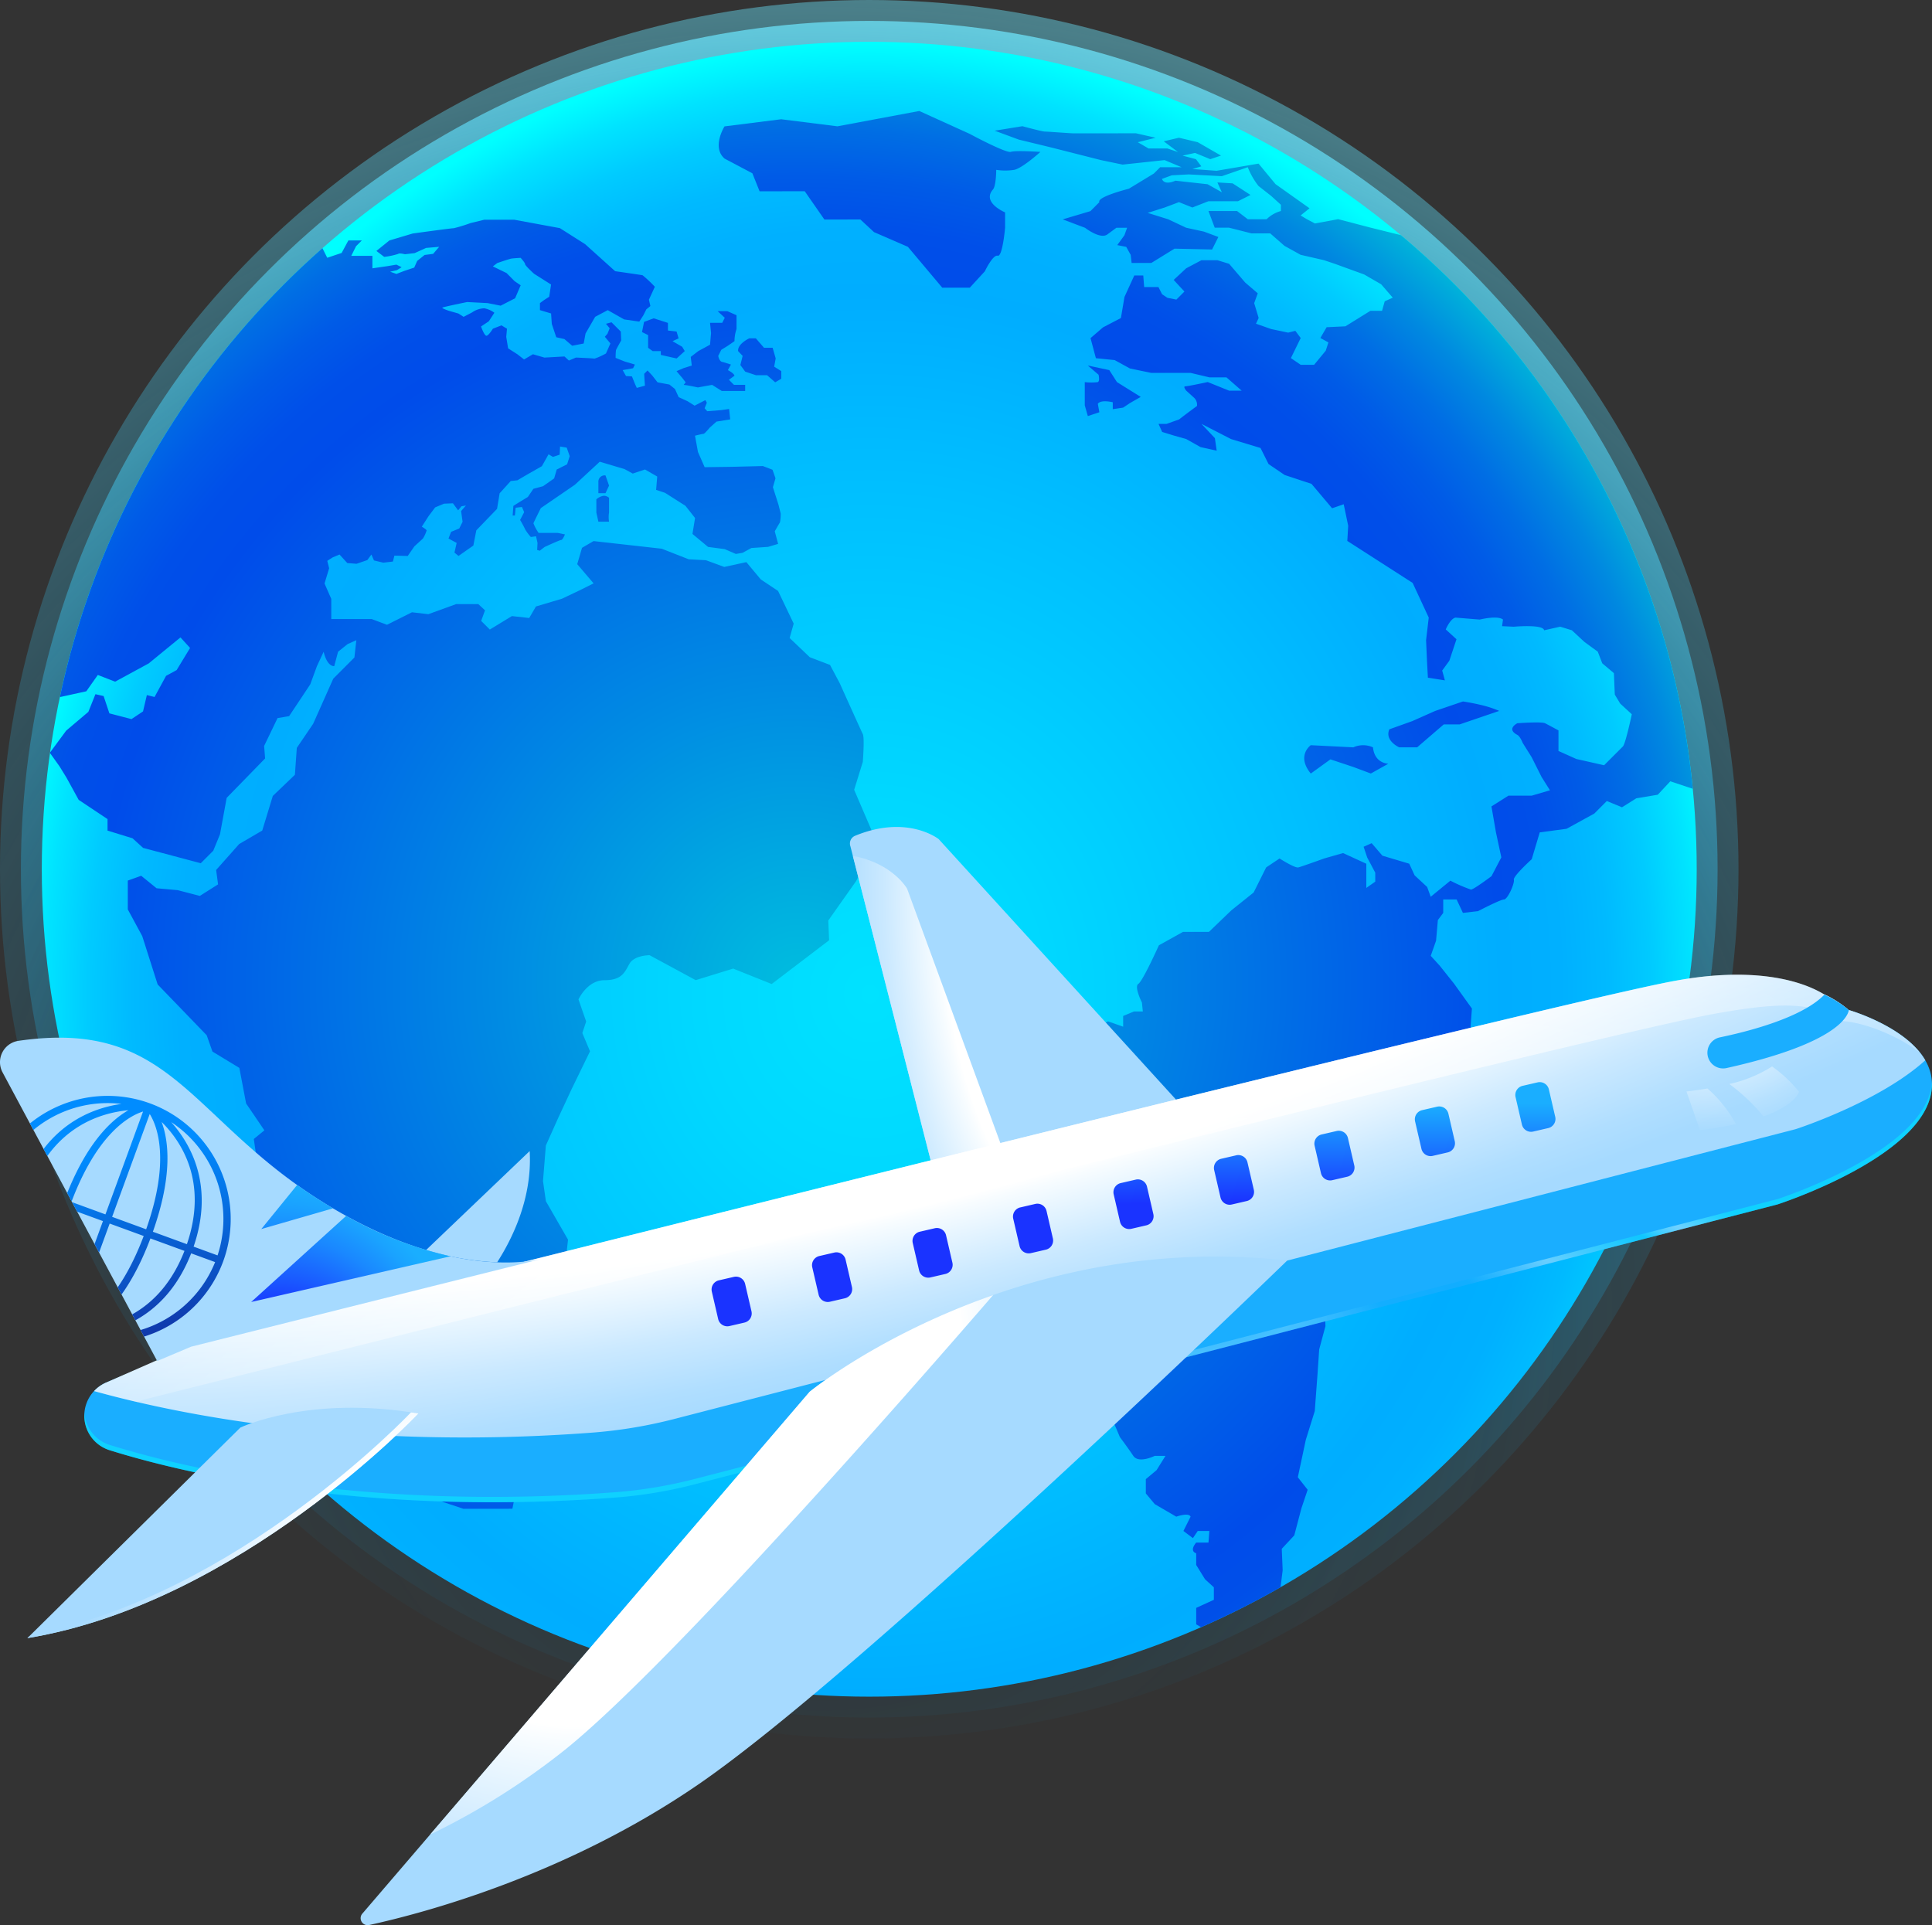 <svg xmlns="http://www.w3.org/2000/svg" xmlns:xlink="http://www.w3.org/1999/xlink" width="452.507" height="450.925" viewBox="0 0 452.507 450.925">
  <rect x="0" y="0" width="452.507" height="450.925" fill="#333333" stroke="none"/>
  <defs>
    <radialGradient id="radial-gradient" cx="0.47" cy="0.754" r="0.859" gradientTransform="matrix(-1, 0.001, 0.001, 1, 0.94, 0)" gradientUnits="objectBoundingBox">
      <stop offset="0" stop-color="#00b4ff" stop-opacity="0"/>
      <stop offset="0.194" stop-color="#01b4ff" stop-opacity="0.012"/>
      <stop offset="0.327" stop-color="#07b7ff" stop-opacity="0.047"/>
      <stop offset="0.443" stop-color="#10bcff" stop-opacity="0.106"/>
      <stop offset="0.548" stop-color="#1dc2ff" stop-opacity="0.192"/>
      <stop offset="0.647" stop-color="#2ecaff" stop-opacity="0.302"/>
      <stop offset="0.74" stop-color="#43d4ff" stop-opacity="0.439"/>
      <stop offset="0.829" stop-color="#5ce0ff" stop-opacity="0.6"/>
      <stop offset="0.914" stop-color="#79eeff" stop-opacity="0.784"/>
      <stop offset="0.995" stop-color="#99feff" stop-opacity="0.988"/>
      <stop offset="0.999" stop-color="#9bffff"/>
    </radialGradient>
    <radialGradient id="radial-gradient-2" cx="0.47" cy="0.754" r="0.859" xlink:href="#radial-gradient"/>
    <radialGradient id="radial-gradient-3" cx="0.5" cy="0.552" r="0.526" gradientTransform="matrix(-1, 0.001, 0.001, 1.08, 1, -0.022)" gradientUnits="objectBoundingBox">
      <stop offset="0" stop-color="#00e2ff"/>
      <stop offset="0.201" stop-color="#00d8ff"/>
      <stop offset="0.534" stop-color="#00bfff"/>
      <stop offset="0.736" stop-color="#00adff"/>
      <stop offset="0.804" stop-color="#00b0ff"/>
      <stop offset="0.859" stop-color="#00baff"/>
      <stop offset="0.91" stop-color="#00cbff"/>
      <stop offset="0.958" stop-color="#00e3ff"/>
      <stop offset="1" stop-color="aqua"/>
    </radialGradient>
    <clipPath id="clip-path">
      <circle id="Ellipse_4" data-name="Ellipse 4" cx="193.805" cy="193.805" r="193.805" fill="none"/>
    </clipPath>
    <radialGradient id="radial-gradient-4" cx="0.451" cy="0.562" r="0.637" gradientTransform="matrix(-0.885, -0.09, -0.08, 0.996, 0.898, 0.043)" gradientUnits="objectBoundingBox">
      <stop offset="0" stop-color="#00bddf"/>
      <stop offset="0.308" stop-color="#008be3"/>
      <stop offset="0.722" stop-color="#004cea"/>
      <stop offset="0.776" stop-color="#004fe9"/>
      <stop offset="0.827" stop-color="#005be7"/>
      <stop offset="0.877" stop-color="#006ee4"/>
      <stop offset="0.927" stop-color="#0089e0"/>
      <stop offset="0.975" stop-color="#00abdb"/>
      <stop offset="1" stop-color="#00c0d8"/>
    </radialGradient>
    <radialGradient id="radial-gradient-5" cx="0.184" cy="-0.151" r="1.516" gradientTransform="matrix(1.067, 0.091, -0.073, 0.753, 302.61, 13.201)" gradientUnits="objectBoundingBox">
      <stop offset="0" stop-color="#fff"/>
      <stop offset="0.536" stop-color="#fff"/>
      <stop offset="0.565" stop-color="#f7fcff"/>
      <stop offset="0.76" stop-color="#cbe9ff"/>
      <stop offset="0.912" stop-color="#b0deff"/>
      <stop offset="1" stop-color="#a6daff"/>
    </radialGradient>
    <radialGradient id="radial-gradient-6" cx="0.465" cy="-0.291" r="1.828" gradientTransform="matrix(0.578, 0.825, -0.408, 0.273, 67.99, 34.902)" xlink:href="#radial-gradient-5"/>
    <radialGradient id="radial-gradient-7" cx="1.269" cy="0.429" r="1.728" gradientTransform="matrix(0.252, 0.993, 0.993, -0.059, 0.815, -0.851)" xlink:href="#radial-gradient-5"/>
    <radialGradient id="radial-gradient-8" cx="0.515" cy="0.331" r="2.323" gradientTransform="matrix(0.278, -0.212, 0.013, 0.214, 10.066, -1.237)" gradientUnits="objectBoundingBox">
      <stop offset="0" stop-color="#1a33ff"/>
      <stop offset="0.54" stop-color="#1a25ff"/>
      <stop offset="0.688" stop-color="#1a5bff"/>
      <stop offset="0.829" stop-color="#1a88ff"/>
      <stop offset="0.937" stop-color="#1aa3ff"/>
      <stop offset="1" stop-color="#1aaeff"/>
    </radialGradient>
    <radialGradient id="radial-gradient-9" cx="0.49" cy="0.111" r="3.252" gradientTransform="matrix(-0.245, 0.239, 0.013, 0.213, 0.574, -0.044)" xlink:href="#radial-gradient-5"/>
    <radialGradient id="radial-gradient-11" cx="0.263" cy="-1.117" r="2.585" gradientTransform="matrix(-0.565, 0.053, 0.025, 0.852, 0.385, -0.186)" gradientUnits="objectBoundingBox">
      <stop offset="0" stop-color="#fff"/>
      <stop offset="1" stop-color="#fff" stop-opacity="0"/>
    </radialGradient>
    <radialGradient id="radial-gradient-12" cx="0.522" cy="0.557" r="2.765" gradientTransform="matrix(-0.227, 0.239, 0.012, 0.213, 0.638, 0.323)" xlink:href="#radial-gradient-11"/>
    <radialGradient id="radial-gradient-13" cx="0.485" cy="0.331" r="2.835" gradientTransform="matrix(-0.222, -0.212, -0.011, 0.214, 0.56, 0.378)" gradientUnits="objectBoundingBox">
      <stop offset="0.003" stop-color="#00b4ff" stop-opacity="0.2"/>
      <stop offset="0.004" stop-color="#00b3ff" stop-opacity="0.2"/>
      <stop offset="0.198" stop-color="#00b0ff" stop-opacity="0.369"/>
      <stop offset="0.227" stop-color="#36c3ff" stop-opacity="0.412"/>
      <stop offset="0.293" stop-color="#aeeeff" stop-opacity="0.502"/>
      <stop offset="0.324" stop-color="#dff" stop-opacity="0.537"/>
      <stop offset="0.36" stop-color="#7cdbff" stop-opacity="0.584"/>
      <stop offset="0.397" stop-color="#22b9ff" stop-opacity="0.627"/>
      <stop offset="0.416" stop-color="#00adff" stop-opacity="0.643"/>
      <stop offset="0.479" stop-color="#00adff" stop-opacity="0.69"/>
      <stop offset="0.539" stop-color="#00adff" stop-opacity="0.71"/>
      <stop offset="0.551" stop-color="#18b6ff" stop-opacity="0.733"/>
      <stop offset="0.609" stop-color="#81dcff" stop-opacity="0.839"/>
      <stop offset="0.649" stop-color="#c3f5ff" stop-opacity="0.906"/>
      <stop offset="0.668" stop-color="#dff" stop-opacity="0.929"/>
      <stop offset="0.725" stop-color="#86f6ff" stop-opacity="0.957"/>
      <stop offset="0.778" stop-color="#3eefff" stop-opacity="0.976"/>
      <stop offset="0.816" stop-color="#11eaff" stop-opacity="0.988"/>
      <stop offset="0.835" stop-color="#00e9ff" stop-opacity="0.992"/>
      <stop offset="0.843" stop-color="#1fecff" stop-opacity="0.996"/>
      <stop offset="0.863" stop-color="#6ff4ff" stop-opacity="0.996"/>
      <stop offset="0.879" stop-color="#aafaff"/>
      <stop offset="0.891" stop-color="#cffdff"/>
      <stop offset="0.898" stop-color="#dff"/>
      <stop offset="0.926" stop-color="#90ffff"/>
      <stop offset="0.952" stop-color="#52ffff"/>
      <stop offset="0.974" stop-color="#25ffff"/>
      <stop offset="0.99" stop-color="#0affff"/>
      <stop offset="1" stop-color="aqua"/>
    </radialGradient>
    <radialGradient id="radial-gradient-14" cx="0.434" cy="0.986" r="1.682" gradientTransform="matrix(0.509, -0.708, 0.16, 0.221, 23.8, -10.05)" xlink:href="#radial-gradient-5"/>
    <radialGradient id="radial-gradient-15" cx="0.407" cy="0.238" r="0.912" gradientTransform="matrix(-0.676, -0.708, -0.866, 0.9, 0.885, 0.315)" xlink:href="#radial-gradient-5"/>
    <radialGradient id="radial-gradient-16" cx="0.501" cy="0.401" r="1.333" gradientTransform="matrix(-1, 0, 0, 1, 1.002, 0)" gradientUnits="objectBoundingBox">
      <stop offset="0" stop-color="#00b4ff" stop-opacity="0"/>
      <stop offset="0.049" stop-color="#00b3ff" stop-opacity="0.031"/>
      <stop offset="0.126" stop-color="#00b2ff" stop-opacity="0.122"/>
      <stop offset="0.222" stop-color="#00b1ff" stop-opacity="0.267"/>
      <stop offset="0.333" stop-color="#00afff" stop-opacity="0.467"/>
      <stop offset="0.451" stop-color="#00adff" stop-opacity="0.714"/>
      <stop offset="0.617" stop-color="#00cbff" stop-opacity="0.824"/>
      <stop offset="0.789" stop-color="#00e7ff" stop-opacity="0.918"/>
      <stop offset="0.922" stop-color="#00f8ff" stop-opacity="0.976"/>
      <stop offset="1" stop-color="aqua"/>
    </radialGradient>
    <radialGradient id="radial-gradient-17" cx="0.753" cy="0.116" r="1.417" gradientTransform="matrix(0.551, 0.39, -0.177, 0.696, 44.169, 10.799)" xlink:href="#radial-gradient-5"/>
    <clipPath id="clip-path-2">
      <path id="Path_66" data-name="Path 66" d="M572.01,253.666l7.925-3.347s34.519-8.674,81.882-20.508c-4.068.914-24.054,4.035-52.508-14.306-30.124-19.41-34.4-41.974-69.819-36.827a5.051,5.051,0,0,0-3.69,7.385l36.209,67.6Z" transform="translate(-535.198 -177.935)" fill="none"/>
    </clipPath>
    <radialGradient id="radial-gradient-18" cx="0.049" cy="-0.174" r="1.276" gradientTransform="matrix(-0.271, -0.963, -0.963, 0.271, 0.696, 1.537)" gradientUnits="objectBoundingBox">
      <stop offset="0" stop-color="#1b0275"/>
      <stop offset="0.353" stop-color="#1133a6"/>
      <stop offset="1" stop-color="#008cff"/>
    </radialGradient>
    <linearGradient id="linear-gradient" x1="0.508" y1="0.624" x2="0.493" y2="0.339" gradientUnits="objectBoundingBox">
      <stop offset="0" stop-color="#1a33ff"/>
      <stop offset="1" stop-color="#1aaeff"/>
    </linearGradient>
    <radialGradient id="radial-gradient-19" cx="-0.417" cy="0.694" r="2.093" gradientTransform="matrix(0.587, 0.091, -0.04, 0.753, 66.263, 3.996)" xlink:href="#radial-gradient-5"/>
    <radialGradient id="radial-gradient-20" cx="1.417" cy="0.694" r="2.136" gradientTransform="matrix(-0.575, 0.091, 0.04, 0.753, 2.129, 0.134)" xlink:href="#radial-gradient-5"/>
    <radialGradient id="radial-gradient-21" cx="0.172" cy="1.846" r="1.851" gradientTransform="matrix(-0.587, 0, 0, 1, 0.409, 0)" xlink:href="#radial-gradient-8"/>
  </defs>
  <g id="Group_88" data-name="Group 88" transform="translate(-1371.689 1339.437)">
    <g id="Group_83" data-name="Group 83" transform="translate(1371.689 -1339.437)">
      <circle id="Ellipse_1" data-name="Ellipse 1" cx="203.594" cy="203.594" r="203.594" opacity="0.61" fill="url(#radial-gradient)"/>
      <circle id="Ellipse_2" data-name="Ellipse 2" cx="198.697" cy="198.697" r="198.697" transform="translate(4.896 4.897)" fill="url(#radial-gradient-2)"/>
      <circle id="Ellipse_3" data-name="Ellipse 3" cx="193.805" cy="193.805" r="193.805" transform="translate(9.788 9.788)" fill="url(#radial-gradient-3)"/>
      <g id="Group_23" data-name="Group 23" transform="translate(9.788 9.788)">
        <g id="Group_22" data-name="Group 22" transform="translate(0)" clip-path="url(#clip-path)">
          <path id="Path_27" data-name="Path 27" d="M573.718,362.546,573,360.034l0-5.443a12.687,12.687,0,0,0,3.05,0c.538-.242.179-1.733.179-1.733l-2.514-2.152,5.025,1.073,1.8,2.808,5.565,3.467-2.511,1.437-1.615,1.077-2.421.361v-1.615s-2.782-.716-3.5.361l.359,1.974Zm62.186,77.59a5.554,5.554,0,0,1,4.6,0c.385,3.832,3.6,3.83,3.6,3.83l-4.1,2.3-4.1-1.531-5.368-1.786-4.6,3.325c-3.452-4.214,0-6.644,0-6.644ZM548.69,518.354l3.979-.84,6.91-4.4,6.074,0,5.234-2.726h2.1s-.421-2.932.207-3.142,5.234-2.936,5.234-2.936l3.562,1.255v-2.513l2.513-1.049h2.094l-.211-2.094s-1.887-3.723-.84-4.375,4.812-9.033,4.812-9.033l5.654-3.146,6.074,0,5.233-5.031,5.233-4.192,2.929-5.867,3.14-2.1s3.563,2.3,4.4,2.092,6.073-2.1,6.073-2.1l4.4-1.259,5.448,2.5,0,5.662,2.093-1.467v-2.1l-1.887-3.559-.839-2.513,1.885-.838,2.514,2.93,6.285,1.875,1.259,2.728,2.933,2.721.839,2.3,4.605-3.774a36.538,36.538,0,0,0,4.82,2.092c.628,0,4.815-3.146,4.815-3.146l2.3-4.4-1.26-5.864-1.052-6.074,3.978-2.516,5.446,0,4.278-1.26-1.976-3.14-2.308-4.606-2.1-3.35s-.589-1.534-1.258-1.884c-2.668-1.395,0-2.722,0-2.722s5.655-.422,6.493,0,3.143,1.674,3.143,1.674l0,4.818,4.191,1.882,6.494,1.462,4.4-4.4c.628-.629,2.09-7.542,2.09-7.542l-2.724-2.511-1.258-2.094-.212-5.027-2.724-2.3-1.049-2.722-3.143-2.3-2.934-2.721-2.723-.836-3.77.839c-.21-1.466-7.122-.833-7.122-.833l-2.722-.132.208-1.542c-1.257-1.047-5.446,0-5.446,0l-5.676-.462c-1.236.257-2.281,2.771-2.281,2.771l2.514,2.3-1.672,5.029-1.674,2.3.629,2.3-3.979-.626-.212-3.981-.212-4.816.625-5.283-3.775-8.12-15.3-9.835.207-3.56-1.05-5.027-2.722.936-4.821-5.711-6.285-2.08-3.772-2.559-1.887-3.769-6.913-2.09-6.915-3.557,3.144,3.35.42,2.931-3.771-.835-3.352-1.883-2.932-.836-2.723-.837-.839-1.884h1.885l2.931-1.049c1.884-1.467,4.187-3.145,4.187-3.145a2.3,2.3,0,0,0-.629-1.884l-1.886-1.7s-.839-1.021-.21-1.022,5.236-1,5.236-1l5.028,2.021h2.932l-3.563-3.114-3.979,0-4.4-1.045-5.446,0-3.769,0-5.028-1.044-3.562-1.959-4.4-.444-1.259-4.7,2.93-2.526,4.188-2.181.835-4.943,2.3-5.029h2.1l.211,2.722,3.351,0,.838,1.675,1.257.837,2.1.418,1.884-1.886-2.515-2.721,2.93-2.724,3.56-1.887,3.769,0,2.724.836,3.773,4.4,2.933,2.511-.836,2.3,1.049,3.477-.628,1.341,3.562,1.255,3.981.835,1.675-.42,1.258,1.686-2.3,4.7,2.3,1.569,3.142,0,2.72-3.3.628-1.94-1.886-1.035,1.465-2.525,4.4-.212,5.863-3.638,2.722,0,.627-2.23,1.885-.839-2.725-3.139-3.981-2.3-6.914-2.509L629,326.024l-5.447-1.253-3.772-2.092-3.354-2.93-4.4,0-5.237-1.33-3.351,0-1.468-3.9,6.7,0,2.515,1.927,4.4,0a7.621,7.621,0,0,1,3.349-1.93v-1.466l-2.305-2.093-2.935-2.3a17.422,17.422,0,0,1-2.516-4.4l-6.074,2.1-4.594-.246-3.155-.169-3.979.212-2.3.839c.629,1.675,3.142.417,3.142.417l7.541.833,3.352,1.883-1.049-2.3,3.562.208,4.191,2.72-2.931,1.467-6.913,0-3.769,1.469-3.142-1.255-3.35,1.258-3.978,1.259,4.818,1.506,4.191,1.973,4.19.912,3.353,1.254-1.465,2.933-8.8-.2-5.443,3.355-4.607,0-.211-1.885-1.048-1.884-2.1-.417,1.674-2.305.628-1.752h-2.513l-2.094,1.544c-1.675,1.257-5.238-1.54-5.238-1.54l-5.237-1.972,6.492-1.932,2.093-2.1c-.629-1.256,6.91-3.146,6.91-3.146l5.863-3.565,1.466-1.467,5.027,0-3.981-1.674-9.844,1.054-5.028-1.044-11.521-2.926-7.751-1.88-5.657-2.091,6.493-1.051s4.609,1.254,5.237,1.254,6.075.415,6.7.415l14.662-.01,4.61,1.045L585.42,298.4l2.514,1.465,4.4,0,2.513.837-3.352-2.512,3.56-.839,4.4,1.044,5.448,3.139-2.512.839-3.561-1.464-2.932.63,3.142.836,1.257,1.675-2.094.629,5.656.416,9.843-1.682,3.983,4.814,7.963,5.65-2.093,1.677,1.466.88,1.885,1,5.446-1.007,7.542,1.971,13.826,3.419L699.824,366.2l18.446,24.076,10.721,64.087-18.854-6.273-2.93,3.143-5.027.841-3.35,2.1-3.561-1.464-2.93,2.935-6.492,3.565-6.283.841-1.881,6.285s-4.4,3.983-4.186,4.82-1.464,4.61-2.3,4.61-6.073,2.727-6.073,2.727l-3.56.421-1.468-3.141-3.142,0,0,3.142-1.255,1.676-.417,4.818-1.254,3.561,2.1,2.3,3.355,4.21,4.193,5.839-.416,5.656,1.049,3.769-3.141,1.049,2.725,3.768a45.92,45.92,0,0,0-1.463,4.819c0,.628-2.3,5.238-2.3,5.238l-2.931,2.515-1.254,4.19-7.112,14.666-5.024,4.192-7.329,3.775s-4.6,5.03-4.814,5.659-2.507,9.845-2.507,9.845l.212,5.237-1.463,5.447-.415,6.075-.624,8.378-2.09,6.7-1.88,8.8,2.305,2.931-1.463,4.344-1.672,6.34-2.93,3.143.212,5.026-.626,5.028-12.977,13.831-2.512,2.724,0-6.493-4.134-2.421,0-3.859,4.132-1.888,0-2.932-2.067-1.883-2.069-3.35v-2.723c-1.733-.627,0-2.513,0-2.513h2.876l.207-2.723h-2.722l-1.132,1.676-2.22-1.674,1.674-3.352c-.42-1.047-3.352,0-3.352,0l-5.029-2.929-2.1-2.512,0-3.351,2.512-2.1,2.092-3.352-2.513,0s-3.768,1.887-5.027,0-3.144-4.4-3.144-4.4l-2.308-5.443s-4.4-7.957-4.823-8.585,0-8.379,0-8.379l-6.916-5.65-4.608,0-3.774-6.28-2.936-4.133,0-6.967-1.051-6.7,1.672-6.7-5.869-7.754-4.4-4.186,1.671-7.751ZM501.918,353.8l-1.427.835-1.906-1.665h-2.619l-2.5-.832-1.133-1.547.535-2.143-1.072-1.13c-.12-1.726,2.617-2.978,2.617-2.978h1.547l1.906,2.2h2.024l.716,2.5-.355,1.935,1.667,1.041ZM489.29,337.974l2.143.951,0,3.215-.237.834a8.962,8.962,0,0,0-.237,2.024l-1.547,1.072-1.547.953-.713,1.429s.238,1.428,1.072,1.428l1.9.593-.714,1.31s1.429.714,1.548,1.309l-1.308.953,1.191,1.19,2.618,0v1.429l-5.476,0-2.263-1.427-3.333.6s-2.738-.593-3.334-.593l.477-.6-.834-1.071-1.311-1.546,1.666-.716,1.9-.6-.239-2.024,1.785-1.371,2.737-1.489.236-2.738-.239-2.381,2.858,0,.594-1.19-1.668-1.547ZM473.7,348.222v-.893h-1.9l-1.072-.773,0-2.976-1.429-.714.475-2.381,2.261-.835,3.334,1.07v1.786l2.024.237.477,1.606-1.428.656,2.263,1.308.6,1.011-1.9,1.727Zm-119.932,72.25-7.875,4.282-4.052-1.573-2.7,3.828-7.2,1.58-3.15,1.578L320,406.988l2.468-12.38,39.348-64.4,11.7-8.784,14.179-.009,6.3.9,1.577,3.15,3.376-1.127,1.573-2.927h3.151l-1.349,1.35-1.124,2.252,4.951,0,0,2.926,3.546-.514,2.083-.349,1.216.606-1.128.7-1.563.349,1.476.52,1.823-.7,2.343-.783.694-1.564,1.736-1.39,2-.262,1.415-1.65-3.065.262-2.691,1.218-2.258.261s-1.389-.346-1.564-.086a17.25,17.25,0,0,1-3.3.7l-1.825-1.388,3.037-2.456,5.47-1.63s9.2-1.265,9.637-1.243a37.432,37.432,0,0,0,3.906-1.2l3.213-.783,7.033,0,10.681,1.969,5.906,3.752,7.037,6.334s6.078.864,6.426.951a29.437,29.437,0,0,1,2.867,2.691l-1.387,3.04.348,1.476-.955.782-.693,1.389-.954,1.477-3.56-.519-3.822-2.169-2.951,1.565-2.256,3.909-.432,2.344-2.692.523-1.823-1.561-1.911-.433-1.044-3.125L448,338.511l-2.606-.781v-1.649l.954-.7,1.215-.782.433-2.866-3.973-2.515s-2.108-1.909-2.108-2.257-1.043-1.475-1.043-1.475-1.649.088-2.17.174-3.3,1.045-3.3,1.045l-1.042.782,3.214,1.56,1.891,1.909,1.411.955-1.3,3.04-3.386,1.738-3.039-.605-4.813-.248s-5.519,1.123-5.779,1.3,1.595.781,1.595.781l2.139.606,1.216.781,2-1.044a5.244,5.244,0,0,1,2.865-.956,5.853,5.853,0,0,1,2.344,1.041l-1.3,2-1.823,1.216s.783,2.258,1.3,2.17,1.476-1.65,1.476-1.65l2-.783,1.3.781-.173,1.91.436,2.692,2.171,1.387,1.564,1.215,2.083-1.217,2.692.78,4.689-.263,1.043.955,1.649-.7s4.081.171,4.341.258a15.589,15.589,0,0,0,2.691-1.217l1.041-2.344-1.3-1.563.608-.7.521-1.3-.87-1.042,1.3-.348,2.172,2.169.088,2.084s-1.127,2-1.214,2.258a14.79,14.79,0,0,0-.086,1.823l2.171.867,2.344.693-.433.868-2.431.435.782,1.389,1.389.086.7,1.737.434.954,1.91-.522-.088-1.215-.088-1.564.781-.782,1.129,1.215,1.217,1.563,2.779.519,1.3,1.042.869,1.909,2.084.954,1.65,1.042,2.518-1.3.348.607-.52,1.3.608.694,3.3-.263,1.823-.261.262,2.431-3.213.523-1.561,1.389s-1.215,1.477-1.476,1.477-2,.435-2,.435l.7,3.82,1.565,3.559,6.512-.091,7.12-.178,2.259.866.7,2-.606,2.084,1.3,4.08.522,2.083a9.563,9.563,0,0,1-.172,2.083c-.173.261-1.214,2.086-1.214,2.086l.783,2.951-2.344.7-3.907.263-2.082,1.131-1.564.261-2.605-1.127-3.907-.519-3.649-3.036.605-3.735-2.259-2.863-4.777-3.036-2.085-.693.259-3.126-2.866-1.648-2.865.957-1.91-1.042-5.819-1.733-5.814,5.387-7.985,5.475s-1.647,3.3-1.735,3.56a10.966,10.966,0,0,0,1.217,2.258l4.515,0,1.65.346s-.521,1.3-.867,1.3-3.907,1.652-3.907,1.652l-1.128.868-.607-.173.086-1.649-.349-1.563-1.215.174a11.264,11.264,0,0,1-1.3-1.736,24.44,24.44,0,0,0-1.217-2.257l.954-1.825-.521-1.215-1.476.174-.173,1.824H439l.172-2.258,1.389-.868,2-1.217,1.3-1.911,2.257-.609,2.6-1.826.606-2.083,2.43-1.217.608-1.911-.7-2-1.563-.259-.086,1.91-1.563.522-1.043-.607-1.561,2.78-3.212,1.826-2.517,1.477-1.563.174-2.6,2.867-.606,3.647-4.859,5.04-.693,3.56-3.472,2.433-.955-.781.52-2.259-1.911-1.041.607-1.563,1.909-.783.781-1.564-.349-2.518,1.128-1.3-1.043.174-.781.955-1.216-1.649-2.085.089-2.083.869-1.561,2.085-1.561,2.432s1.043.607,1.129.867a7.816,7.816,0,0,1-.867,1.911l-2,1.825-1.561,2.258-3.126-.084-.345,1.389-2.258.262-2.171-.52-.609-1.388-.954,1.3-2.518.87-2.171-.172-1.825-2-1.649.7-1.215.782.435,1.737-1.08,3.572,1.578,3.6,0,4.727,9.453-.007,3.6,1.348,5.851-2.929,3.826.448,6.526-2.367,5.176,0,1.577,1.462-.9,2.477,2.027,2.024,5.175-3.154,4.051.448,1.574-2.7,6.076-1.805,4.275-2.028,3.15-1.577-3.829-4.5,1.123-3.828,2.7-1.577,15.982,1.791,6.3,2.472,4.052.222,4.277,1.573,5.176-1.129,3.378,4.05,4.053,2.7,3.657,7.65-.95,3.376,4.73,4.5,4.728,1.8L515.6,425.1s4.958,11.026,5.409,11.925,0,6.527,0,6.527l-2.022,6.528,4.733,11.026-1.8,5.4-2.472,4.953-6.522,9.232.192,4.632-13.451,10.249-9.016-3.615-8.776,2.706-10.807-5.845s-3.6,0-4.726,2.029-1.8,3.827-5.85,3.83-6.074,4.5-6.074,4.5l1.8,5.176-.9,2.7,1.8,4.276-4.272,8.78-3.147,6.755-2.922,6.528-.67,8.328.678,4.726,5.183,9-1.567,13.956-1.8,3.152.677,2.25-3.149,3.377-2.022,7.879,1.805,7.426-2.7,5.629s-2.472,6.079-2.7,6.754-1.8,2.928-1.573,4.053.9,4.051.9,4.051l-.9,4.5-11.478.008-5.4-1.8L408.8,603.2a46.431,46.431,0,0,1-3.378-4.5c-.226-.675-2.031-9-2.031-9l-9.455-3.82,0-7.427,2.022-5.854L391,567.872l-13.284-7.644-1.129-5.852-.005-10.128,2.471-7.655-.678-4.725,2.474-2.027-4.28-6.3-1.581-8.326-6.3-3.822-1.352-3.826-11.486-11.9-3.608-11.322-3.381-6.248,0-6.753L352,470.215l3.6,2.924,4.952.447,5.178,1.347,4.274-2.7-.452-3.375,5.4-6.08,5.4-3.154,2.471-8.105L388,446.56l.446-6.3,3.822-5.63,4.72-10.582,4.949-4.954.448-4.052-2.025.9-2.25,1.8-.9,3.376c-1.8,0-2.479-3.374-2.479-3.374l-1.573,3.376-1.572,4.278-4.947,7.431-2.7.452-3.147,6.529.226,2.926-9,9.233-1.57,8.555-1.573,3.827-2.924,2.928-13.506-3.593-2.478-2.249-5.853-1.8,0-2.7-6.755-4.5-2.873-5.223-1.633-2.653-2.253-3.149,3.823-5.179,5.2-4.407,1.658-4.141,1.916.44,1.352,4.051,5.177,1.347,2.7-1.8.9-3.827,1.8.448,2.7-4.953,2.475-1.351,3.148-5.179-2.252-2.474Zm105.311-33.192-.476-2.143v-3.095a3.436,3.436,0,0,1,1.725-.835,1.884,1.884,0,0,1,1.251.475l0,3.453a6.369,6.369,0,0,0,0,2.143Zm0-9.285a1.467,1.467,0,0,1,1.665-1.55l.835,2.381-.832,1.786h-1.667ZM520.448,316.5l-8.433.005-4.6-6.619-10.58.007-1.688-4.215-6.519-3.447c-3.069-2.681-.005-7.538-.005-7.538l13.264-1.67,13.186,1.653,19.164-3.59,11.811,5.359s8.512,4.595,9.661,4.21,6.9.018,6.9.018-4.213,3.814-6.13,4.2a13.751,13.751,0,0,1-4.217,0s-.008,3.735-.765,4.6c-2.681,3.068,2.84,5.364,2.84,5.364l0,3.615s-.6,6.847-1.733,6.535-3.015,3.654-3.015,3.654l-3.524,3.835-6.441,0-8.055-9.578-7.93-3.438ZM355.011,545.81l1.038-2.825,1.19,1.189,1.043,2.378,2.379,1.485,1.042,3.121,1.489,3.715,5.8,1.78,2.53,4.309.6,7.135,2.082,3.417,2.38,2.525-.889,4.162-1.634,1.933,1.636,2.228-1.634,1.34-5.5,0-3.124-4.606s-2.531-5.349-2.531-5.8-1.192-5.35-1.192-5.35l-4.314-5.646,0-7.58-2.974,0,.889-5.5Zm300.054-114.2,6.516-2.22s1.8.257,3.927.754a25.12,25.12,0,0,1,4.56,1.458l-9.251,3.155-3.733,0-6.231,5.371-4.217,0s-3.451-1.531-2.3-4.215l5.365-1.92Z" transform="translate(-328.716 -274.879)" fill="url(#radial-gradient-4)"/>
        </g>
      </g>
    </g>
    <g id="Group_84" data-name="Group 84" transform="translate(1371.689 -1145.742)">
      <g id="Group_41" data-name="Group 41">
        <g id="Group_36" data-name="Group 36" transform="translate(99.801 75.91)">
          <path id="Path_52" data-name="Path 52" d="M553.391,220.536c3.483-5.413,8.272-14.983,7.622-26.059l-24.259,23.174A67.109,67.109,0,0,0,553.391,220.536Z" transform="translate(-536.754 -194.477)" fill="url(#radial-gradient-5)"/>
        </g>
        <g id="Group_40" data-name="Group 40">
          <path id="Path_53" data-name="Path 53" d="M518.99,211.386,463.1,150.036s-7.292-5.834-19.555-.79a1.96,1.96,0,0,0-1.115,2.5l18.89,73.9C480.843,220.8,500.384,215.969,518.99,211.386Z" transform="translate(-243.243 -147.193)" fill="url(#radial-gradient-6)"/>
          <path id="Path_54" data-name="Path 54" d="M486.36,223.09l-18.321-71.674c9.33,1.681,12.7,7.674,12.7,7.674l21.98,59.946Q494.556,221.057,486.36,223.09Z" transform="translate(-268.283 -144.636)" fill="url(#radial-gradient-7)"/>
          <path id="Path_55" data-name="Path 55" d="M745.431,176.878s-12.218-11.663-39.989-6.664-348.248,85.534-348.248,85.534l-19.827,8.374a8.457,8.457,0,0,0-5.166,7.792h0a8.44,8.44,0,0,0,5.916,8.067c15.02,4.709,57.8,15.688,118.5,11.089a106.755,106.755,0,0,0,18.643-3.123l253.5-65.524s30.31-9.77,35.43-23.968C769.516,183.7,745.431,176.878,745.431,176.878Z" transform="translate(-312.458 -134.01)" fill="url(#radial-gradient-8)"/>
          <path id="Path_56" data-name="Path 56" d="M469.243,272.762a110.619,110.619,0,0,1-19.3,3.232c-56.159,4.255-97.48-4.359-116.753-9.723a8.44,8.44,0,0,1,2.876-2.019l19.636-8.626s320.116-80.683,348.246-85.533c16.84-3.031,28.145-.472,34.232,3.135a24.572,24.572,0,0,1,5.95,3.781s13.315,3.776,17.956,11.78c-10.863,9.843-30.315,16.118-30.315,16.118Z" transform="translate(-311.151 -134.142)" fill="url(#radial-gradient-9)"/>
          <path id="Path_57" data-name="Path 57" d="M469.243,272.762a110.619,110.619,0,0,1-19.3,3.232c-56.159,4.255-97.48-4.359-116.753-9.723a8.44,8.44,0,0,1,2.876-2.019l19.636-8.626s320.116-80.683,348.246-85.533c16.84-3.031,28.145-.472,34.232,3.135a24.572,24.572,0,0,1,5.95,3.781s13.315,3.776,17.956,11.78c-10.863,9.843-30.315,16.118-30.315,16.118Z" transform="translate(-311.151 -134.142)" fill="url(#radial-gradient-9)"/>
          <path id="Path_58" data-name="Path 58" d="M371.6,182.157l.033-.029A30.935,30.935,0,0,1,377.907,188l.067.034c-.321.885-1.8,3.456-8.341,5.808a44.653,44.653,0,0,0-8-7.6A30.835,30.835,0,0,0,371.6,182.157ZM356.518,187.3a30.181,30.181,0,0,1,6.663,8.349c-2.4.527-5.184,1.008-8.419,1.413l-3.173-9.068C353.224,187.808,354.876,187.577,356.518,187.3Z" transform="translate(43.406 -126.043)" fill="url(#radial-gradient-11)"/>
          <path id="Path_59" data-name="Path 59" d="M743.378,179.61c-6.442-3.818-11.807-4.984-29.628-1.776-29.768,5.134-368.545,90.52-368.545,90.52l-1.146.5c-3.871-.9-7.277-1.78-10.177-2.587a8.444,8.444,0,0,1,2.876-2.019l19.635-8.626s320.117-80.683,348.247-85.533c16.839-3.031,28.144-.472,34.231,3.135a24.6,24.6,0,0,1,5.951,3.781s11.484,3.266,16.836,10.148C757.056,183.375,748.717,179.9,743.378,179.61Z" transform="translate(-311.848 -134.142)" fill="url(#radial-gradient-12)"/>
          <path id="Path_60" data-name="Path 60" d="M338.125,269.421c15.021,4.708,57.8,15.688,118.506,11.087a106.868,106.868,0,0,0,18.643-3.121l253.5-65.524s30.311-9.772,35.429-23.968a12.493,12.493,0,0,0,.733-3.548,11.944,11.944,0,0,1-.733,4.8c-5.118,14.2-35.429,23.97-35.429,23.97l-253.5,65.523a106.728,106.728,0,0,1-18.643,3.123c-60.71,4.6-103.485-6.38-118.506-11.088a8.44,8.44,0,0,1-5.915-8.067c0-.22.031-.433.048-.65A8.419,8.419,0,0,0,338.125,269.421Z" transform="translate(-312.466 -124.7)" opacity="0.43" fill="url(#radial-gradient-13)"/>
          <path id="Path_61" data-name="Path 61" d="M643.29,210.807s-98.252,95.367-137.705,122.556c-31.133,21.458-64.591,30.3-77.317,33.073a1.641,1.641,0,0,1-1.5-2.773L531.439,241.543S577.85,203.479,643.29,210.807Z" transform="translate(-341.81 -109.248)" fill="url(#radial-gradient-14)"/>
          <path id="Path_62" data-name="Path 62" d="M558.068,238.141s16.216-13.289,42.98-22.652c-15.035,17.4-74.5,85.628-100.063,106.33a167.3,167.3,0,0,1-31.806,20.035Z" transform="translate(-368.442 -105.847)" fill="url(#radial-gradient-15)"/>
          <g id="Group_39" data-name="Group 39" transform="translate(0 49.353)">
            <path id="Path_63" data-name="Path 63" d="M534.712,210.128Z" transform="translate(-407.316 -158.446)" fill="url(#radial-gradient-16)"/>
            <path id="Path_64" data-name="Path 64" d="M572.01,253.666l7.925-3.347s34.519-8.674,81.882-20.508c-4.068.914-24.054,4.035-52.508-14.306-30.124-19.41-34.4-41.974-69.819-36.827a5.051,5.051,0,0,0-3.69,7.385l36.209,67.6Z" transform="translate(-535.198 -177.935)" fill="url(#radial-gradient-17)"/>
            <g id="Group_38" data-name="Group 38">
              <g id="Group_37" data-name="Group 37" clip-path="url(#clip-path-2)">
                <path id="Path_65" data-name="Path 65" d="M619.158,188.174a28.842,28.842,0,1,1-36.992,17.182A28.875,28.875,0,0,1,619.158,188.174Zm-35.1,16.986,5.61,2.052c5.47-14.054,15.991-17.934,22.833-18.9A27.181,27.181,0,0,0,584.063,205.161Zm35.067-14.477-8.806,24.081,7.97,2.914C624.051,201.4,620.827,193.4,619.13,190.683Zm-9.381,25.651-8.805,24.079c3.057-.984,10.677-5.017,16.778-21.165ZM599.374,239.84l8.8-24.081-7.968-2.914C594.452,229.126,597.677,237.122,599.374,239.84Zm9.381-25.65,8.811-24.1c-3.038.95-10.641,4.919-16.781,21.181Zm11.11,4.063,7.97,2.914c5.053-14.779-1.467-24.24-5.924-28.632C623.539,196.875,624.581,204.932,619.865,218.253Zm-.573,1.57c-4.989,13.218-10.983,18.7-15.027,20.971,6.239-.48,17.324-3.5,23-18.057Zm-20.655-7.552-7.968-2.913c-5.056,14.779,1.466,24.239,5.924,28.632C594.966,233.648,593.924,225.591,598.637,212.271Zm.575-1.57c4.941-13.1,10.872-18.6,14.914-20.907-6.266.57-17.307,3.707-22.883,17.993Zm24.938-18.132c4.605,5.152,10.14,14.9,5.255,29.172l5.61,2.052A27.184,27.184,0,0,0,624.15,192.569Zm10.292,32.794-5.608-2.052c-5.474,14.053-15.995,17.934-22.836,18.9A27.181,27.181,0,0,0,634.442,225.363Zm-40.086,12.591c-4.6-5.152-10.143-14.9-5.257-29.172l-5.612-2.051A27.183,27.183,0,0,0,594.355,237.954Z" transform="translate(-584.059 -172.799)" fill="url(#radial-gradient-18)"/>
              </g>
            </g>
          </g>
          <path id="Path_67" data-name="Path 67" d="M534.289,193.012l3.509-.812a2.2,2.2,0,0,1,2.643,1.649l1.487,6.416a2.2,2.2,0,0,1-1.649,2.644l-3.51.812a2.2,2.2,0,0,1-2.642-1.649l-1.487-6.417A2.2,2.2,0,0,1,534.289,193.012Zm-23.53,5.694,3.508-.812a2.2,2.2,0,0,1,2.644,1.648l1.485,6.417a2.2,2.2,0,0,1-1.648,2.644l-3.509.813a2.2,2.2,0,0,1-2.642-1.649l-1.488-6.417A2.2,2.2,0,0,1,510.758,198.706ZM487.226,204.4l3.508-.812a2.2,2.2,0,0,1,2.644,1.649l1.484,6.417a2.2,2.2,0,0,1-1.649,2.644l-3.508.812a2.2,2.2,0,0,1-2.644-1.649l-1.486-6.416A2.2,2.2,0,0,1,487.226,204.4Zm-23.53,5.695,3.509-.812a2.2,2.2,0,0,1,2.642,1.65l1.487,6.416a2.2,2.2,0,0,1-1.649,2.644l-3.508.813a2.2,2.2,0,0,1-2.643-1.649l-1.486-6.417A2.2,2.2,0,0,1,463.7,210.095Zm-23.531,5.694,3.508-.812a2.2,2.2,0,0,1,2.644,1.651l1.484,6.415a2.2,2.2,0,0,1-1.648,2.644l-3.508.812A2.2,2.2,0,0,1,440,224.85l-1.486-6.418A2.2,2.2,0,0,1,440.164,215.789Zm-23.531,5.7,3.507-.815a2.2,2.2,0,0,1,2.645,1.65l1.485,6.416a2.2,2.2,0,0,1-1.649,2.643l-3.507.813a2.2,2.2,0,0,1-2.645-1.649l-1.485-6.417A2.2,2.2,0,0,1,416.633,221.485ZM393.1,227.179l3.509-.813a2.2,2.2,0,0,1,2.642,1.65l1.487,6.417a2.2,2.2,0,0,1-1.648,2.643l-3.509.812a2.2,2.2,0,0,1-2.644-1.649l-1.486-6.416A2.2,2.2,0,0,1,393.1,227.179Zm-23.533,5.695,3.509-.812a2.2,2.2,0,0,1,2.645,1.649l1.485,6.417a2.2,2.2,0,0,1-1.65,2.642l-3.51.812a2.2,2.2,0,0,1-2.641-1.649l-1.488-6.417A2.2,2.2,0,0,1,369.569,232.874Zm-23.529,5.694,3.508-.812a2.205,2.205,0,0,1,2.645,1.649l1.486,6.416a2.2,2.2,0,0,1-1.65,2.643l-3.508.812a2.2,2.2,0,0,1-2.645-1.649l-1.484-6.417A2.2,2.2,0,0,1,346.039,238.568ZM580.51,181.655c6.491-1.346,19.159-4.556,24.431-9.968l.023-.026a24.221,24.221,0,0,1,5.679,3.585l.058.017c-.219,1.355-2.638,7.793-28.6,13.573a3.678,3.678,0,1,1-1.586-7.182Z" transform="translate(-177.669 -132.379)" fill="url(#linear-gradient)"/>
        </g>
        <path id="Path_68" data-name="Path 68" d="M644.605,233.27s-41.773,44.4-91.58,52.613L602.9,236.572S618.8,228.913,644.605,233.27Z" transform="translate(-546.605 -95.895)" fill="url(#radial-gradient-19)"/>
        <path id="Path_69" data-name="Path 69" d="M642.862,232.6c.586.09,1.136.158,1.743.26,0,0-41.773,44.4-91.58,52.613l.914-.794C602.1,275.483,642.065,233.442,642.862,232.6Z" transform="translate(-546.605 -95.487)" fill="url(#radial-gradient-20)"/>
      </g>
      <path id="Path_70" data-name="Path 70" d="M559.1,199.425c1.446,1.029,2.936,2.055,4.514,3.071,1.317.849,2.609,1.637,3.889,2.4l-16.8,4.857Zm11.488,7.237a89.73,89.73,0,0,0,24.439,9.464l-46.692,10.706Z" transform="translate(-489.505 -115.572)" fill="url(#radial-gradient-21)"/>
    </g>
    <path id="Path_101" data-name="Path 101" d="M242.384-26.506" transform="translate(1147.5 -1135.5)" fill="none" stroke="#707070" stroke-linejoin="round" stroke-width="1"/>
  </g>
</svg>
